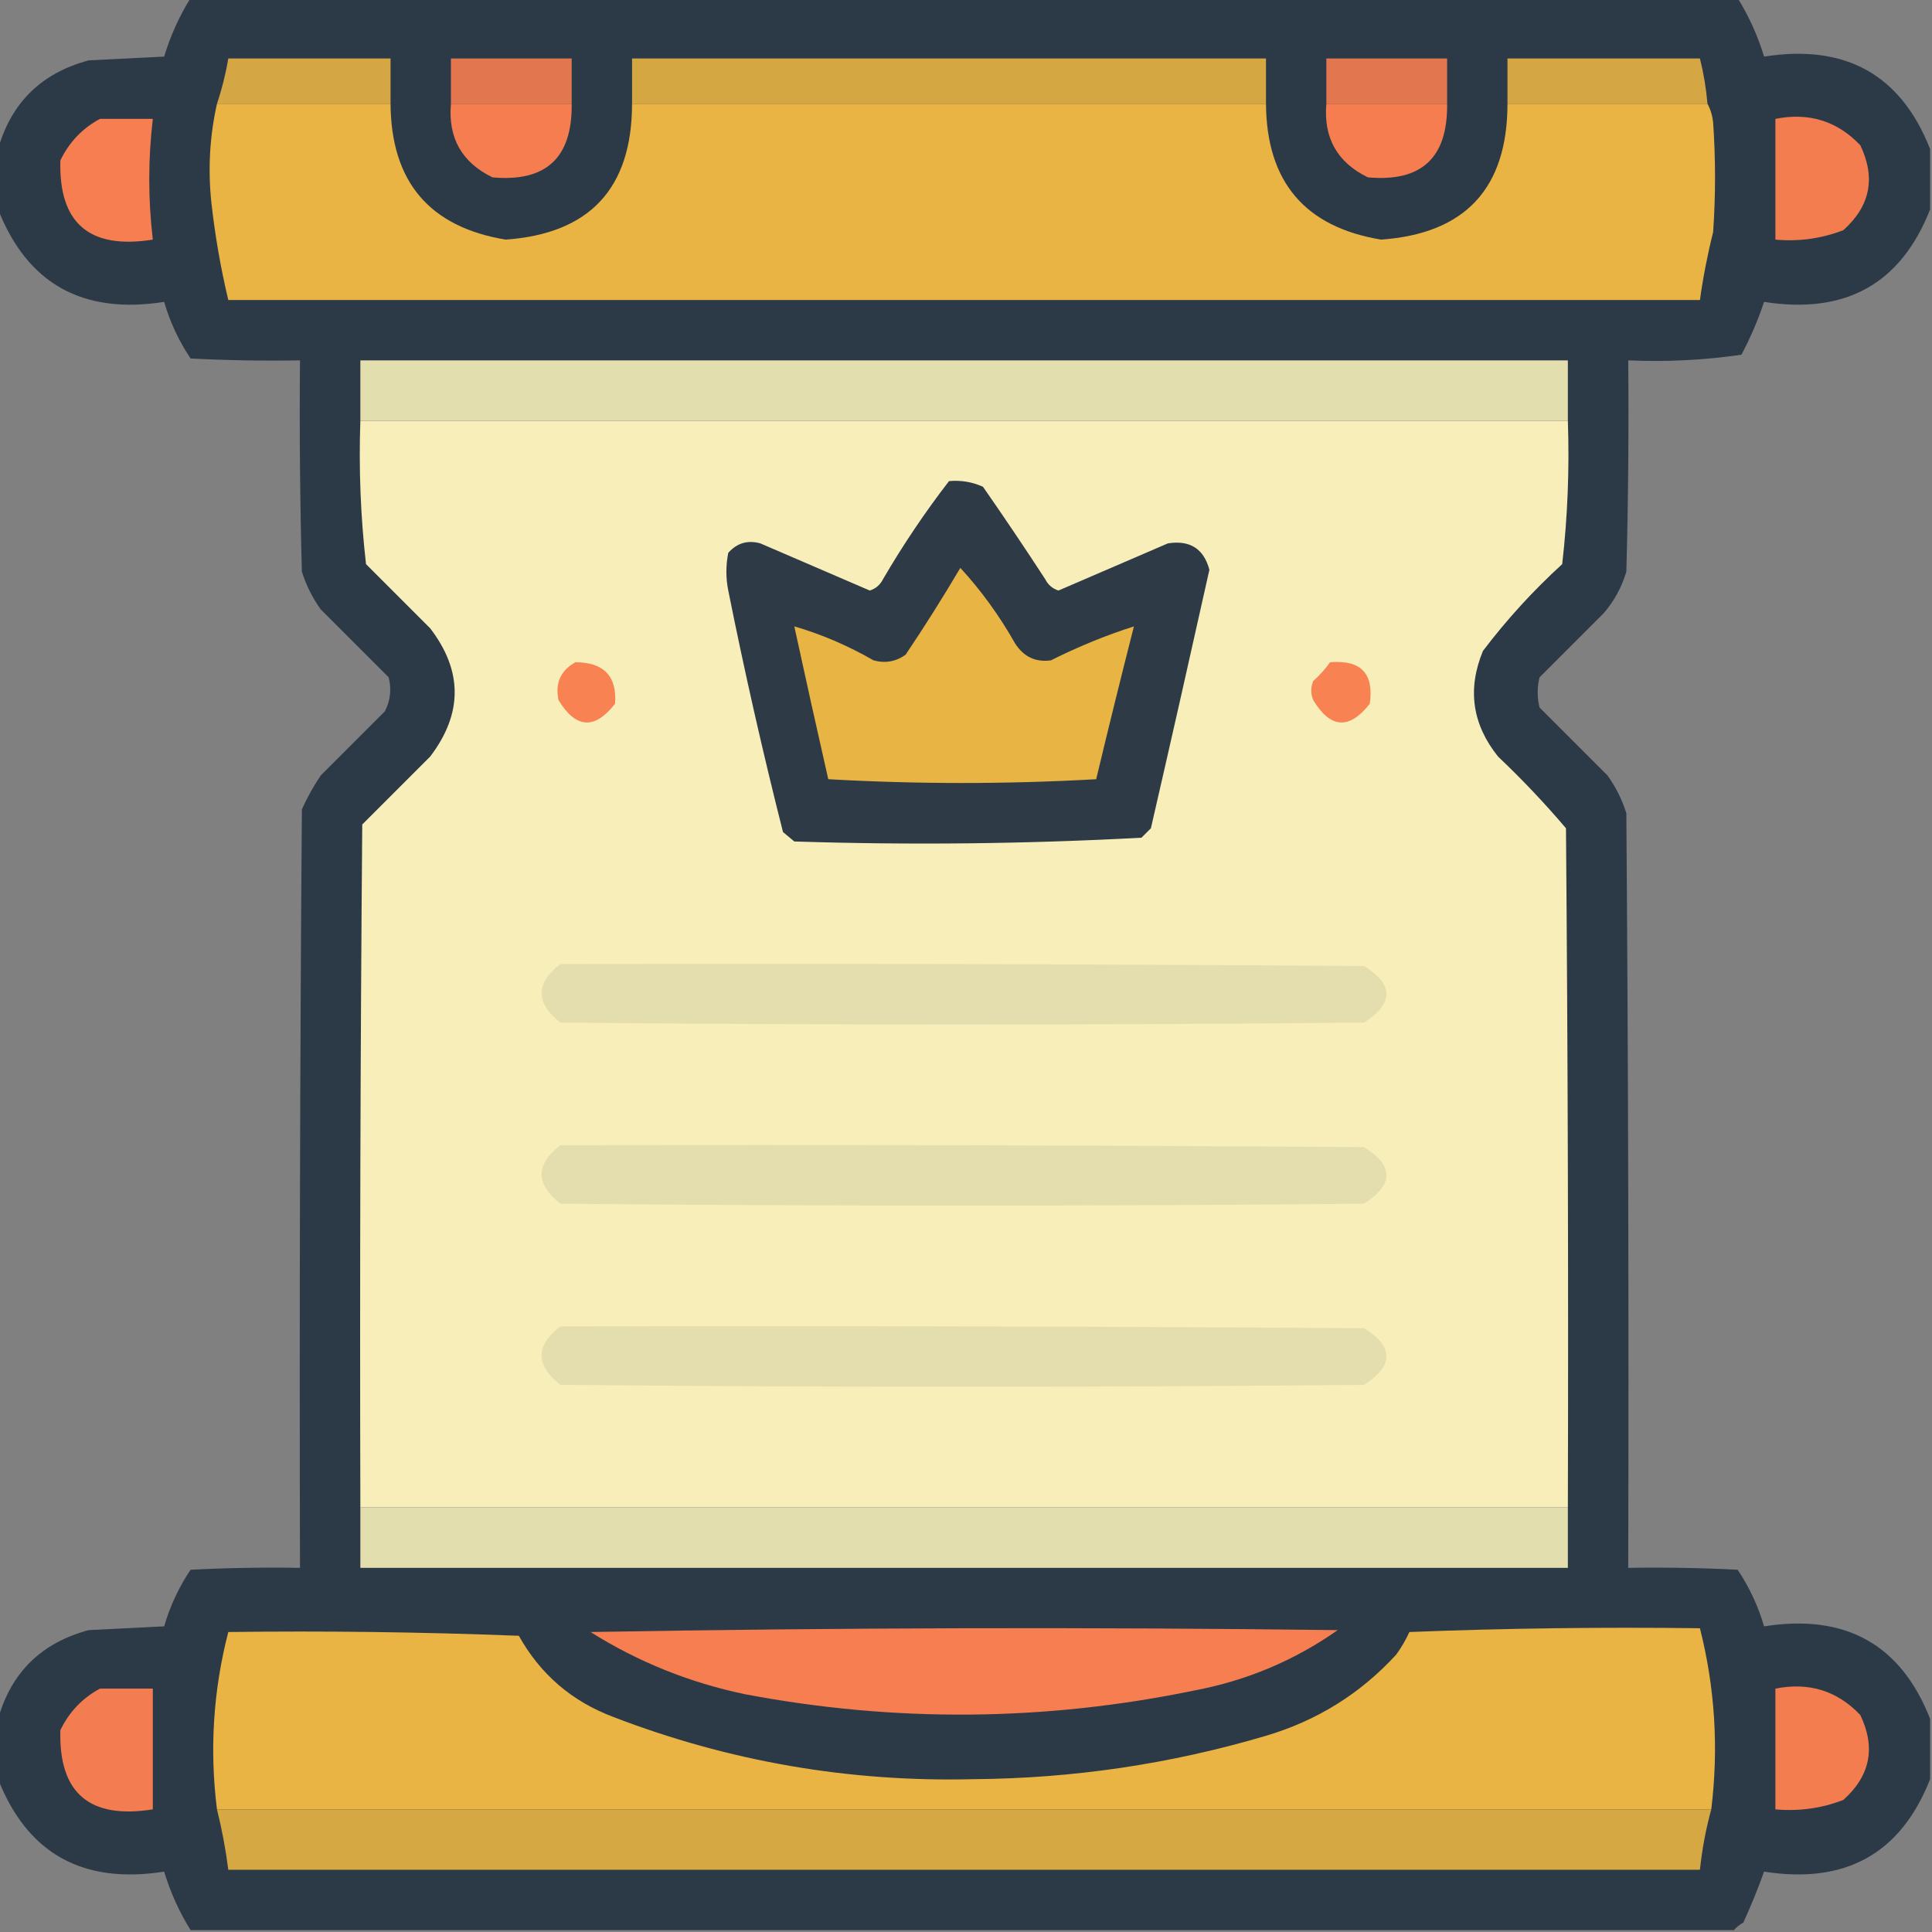 <?xml version="1.0" encoding="UTF-8"?>
<!DOCTYPE svg PUBLIC "-//W3C//DTD SVG 1.1//EN" "http://www.w3.org/Graphics/SVG/1.1/DTD/svg11.dtd">
<svg xmlns="http://www.w3.org/2000/svg" version="1.1" width="512px" height="512px" style="shape-rendering:geometricPrecision; text-rendering:geometricPrecision; image-rendering:optimizeQuality; fill-rule:evenodd; clip-rule:evenodd" xmlns:xlink="http://www.w3.org/1999/xlink">
<rect width="100%" height="100%" fill="#808080" stroke="none"/>
<g><path style="opacity:0.997" fill="#2c3a47" d="M 50.5,-0.5 C 187.167,-0.5 323.833,-0.5 460.5,-0.5C 463.504,4.338 465.837,9.504 467.5,15C 489.071,11.602 503.738,19.769 511.5,39.5C 511.5,44.833 511.5,50.167 511.5,55.5C 503.738,75.231 489.071,83.398 467.5,80C 465.89,84.831 463.89,89.498 461.5,94C 451.605,95.45 441.605,95.95 431.5,95.5C 431.667,114.17 431.5,132.836 431,151.5C 429.777,155.615 427.777,159.282 425,162.5C 419.333,168.167 413.667,173.833 408,179.5C 407.333,182.167 407.333,184.833 408,187.5C 414,193.5 420,199.5 426,205.5C 428.194,208.554 429.861,211.888 431,215.5C 431.5,282.166 431.667,348.833 431.5,415.5C 441.172,415.334 450.839,415.5 460.5,416C 463.602,420.636 465.935,425.636 467.5,431C 489.071,427.602 503.738,435.769 511.5,455.5C 511.5,460.833 511.5,466.167 511.5,471.5C 503.738,491.231 489.071,499.398 467.5,496C 465.867,500.563 464.033,505.063 462,509.5C 461.005,510.066 460.172,510.733 459.5,511.5C 323.167,511.5 186.833,511.5 50.5,511.5C 47.496,506.662 45.163,501.496 43.5,496C 21.929,499.398 7.262,491.231 -0.5,471.5C -0.5,466.167 -0.5,460.833 -0.5,455.5C 2.985,443.182 10.985,435.349 23.5,432C 30.167,431.667 36.833,431.333 43.5,431C 45.068,425.625 47.401,420.625 50.5,416C 60.161,415.5 69.828,415.334 79.5,415.5C 79.333,348.499 79.5,281.499 80,214.5C 81.413,211.339 83.08,208.339 85,205.5C 90.667,199.833 96.333,194.167 102,188.5C 103.457,185.634 103.79,182.634 103,179.5C 97,173.5 91,167.5 85,161.5C 82.806,158.446 81.139,155.112 80,151.5C 79.5,132.836 79.333,114.17 79.5,95.5C 69.828,95.666 60.161,95.5 50.5,95C 47.398,90.364 45.065,85.364 43.5,80C 21.929,83.398 7.262,75.231 -0.5,55.5C -0.5,50.167 -0.5,44.833 -0.5,39.5C 2.985,27.182 10.985,19.349 23.5,16C 30.167,15.667 36.833,15.333 43.5,15C 45.165,9.493 47.499,4.326 50.5,-0.5 Z"/></g>
<g><path style="opacity:1" fill="#d4a644" d="M 103.5,27.5 C 88.167,27.5 72.833,27.5 57.5,27.5C 58.809,23.596 59.809,19.596 60.5,15.5C 74.833,15.5 89.167,15.5 103.5,15.5C 103.5,19.5 103.5,23.5 103.5,27.5 Z"/></g>
<g><path style="opacity:1" fill="#e2774f" d="M 151.5,27.5 C 140.833,27.5 130.167,27.5 119.5,27.5C 119.5,23.5 119.5,19.5 119.5,15.5C 130.167,15.5 140.833,15.5 151.5,15.5C 151.5,19.5 151.5,23.5 151.5,27.5 Z"/></g>
<g><path style="opacity:1" fill="#d4a743" d="M 335.5,27.5 C 279.5,27.5 223.5,27.5 167.5,27.5C 167.5,23.5 167.5,19.5 167.5,15.5C 223.5,15.5 279.5,15.5 335.5,15.5C 335.5,19.5 335.5,23.5 335.5,27.5 Z"/></g>
<g><path style="opacity:1" fill="#e2774f" d="M 383.5,27.5 C 372.833,27.5 362.167,27.5 351.5,27.5C 351.5,23.5 351.5,19.5 351.5,15.5C 362.167,15.5 372.833,15.5 383.5,15.5C 383.5,19.5 383.5,23.5 383.5,27.5 Z"/></g>
<g><path style="opacity:1" fill="#d4a644" d="M 452.5,27.5 C 434.833,27.5 417.167,27.5 399.5,27.5C 399.5,23.5 399.5,19.5 399.5,15.5C 416.5,15.5 433.5,15.5 450.5,15.5C 451.486,19.443 452.152,23.443 452.5,27.5 Z"/></g>
<g><path style="opacity:1" fill="#e9b443" d="M 57.5,27.5 C 72.833,27.5 88.167,27.5 103.5,27.5C 103.638,48.159 113.805,60.159 134,63.5C 156.301,61.916 167.468,49.916 167.5,27.5C 223.5,27.5 279.5,27.5 335.5,27.5C 335.638,48.159 345.805,60.159 366,63.5C 388.301,61.916 399.468,49.916 399.5,27.5C 417.167,27.5 434.833,27.5 452.5,27.5C 453.302,28.952 453.802,30.618 454,32.5C 454.667,42.167 454.667,51.833 454,61.5C 452.511,67.453 451.344,73.453 450.5,79.5C 320.5,79.5 190.5,79.5 60.5,79.5C 58.464,70.952 56.964,62.285 56,53.5C 55.086,44.699 55.586,36.032 57.5,27.5 Z"/></g>
<g><path style="opacity:1" fill="#f57d50" d="M 119.5,27.5 C 130.167,27.5 140.833,27.5 151.5,27.5C 151.699,41.802 144.699,48.302 130.5,47C 122.377,43.038 118.711,36.538 119.5,27.5 Z"/></g>
<g><path style="opacity:1" fill="#f57d50" d="M 351.5,27.5 C 362.167,27.5 372.833,27.5 383.5,27.5C 383.699,41.802 376.699,48.302 362.5,47C 354.377,43.038 350.711,36.538 351.5,27.5 Z"/></g>
<g><path style="opacity:1" fill="#f67e50" d="M 26.5,31.5 C 31.167,31.5 35.833,31.5 40.5,31.5C 39.24,42.162 39.24,52.829 40.5,63.5C 23.688,66.172 15.521,59.172 16,42.5C 18.357,37.645 21.857,33.979 26.5,31.5 Z"/></g>
<g><path style="opacity:1" fill="#f47d50" d="M 470.5,31.5 C 479.399,29.738 486.899,32.071 493,38.5C 497.136,47.124 495.636,54.624 488.5,61C 482.732,63.228 476.732,64.061 470.5,63.5C 470.5,52.833 470.5,42.167 470.5,31.5 Z"/></g>
<g><path style="opacity:1" fill="#e3deae" d="M 415.5,111.5 C 308.833,111.5 202.167,111.5 95.5,111.5C 95.5,106.167 95.5,100.833 95.5,95.5C 202.167,95.5 308.833,95.5 415.5,95.5C 415.5,100.833 415.5,106.167 415.5,111.5 Z"/></g>
<g><path style="opacity:1" fill="#f7eeb9" d="M 95.5,111.5 C 202.167,111.5 308.833,111.5 415.5,111.5C 415.941,124.241 415.441,136.908 414,149.5C 406.262,156.568 399.262,164.234 393,172.5C 388.812,182.614 390.145,191.947 397,200.5C 403.366,206.531 409.366,212.864 415,219.5C 415.5,279.499 415.667,339.499 415.5,399.5C 308.833,399.5 202.167,399.5 95.5,399.5C 95.333,339.166 95.5,278.832 96,218.5C 102,212.5 108,206.5 114,200.5C 122.66,189.128 122.66,177.794 114,166.5C 108.333,160.833 102.667,155.167 97,149.5C 95.559,136.908 95.059,124.241 95.5,111.5 Z"/></g>
<g><path style="opacity:1" fill="#2e3b47" d="M 251.5,127.5 C 254.649,127.211 257.649,127.711 260.5,129C 266.124,137.08 271.624,145.247 277,153.5C 277.745,154.99 278.912,155.99 280.5,156.5C 290.162,152.336 299.828,148.17 309.5,144C 315.346,143.082 319.012,145.415 320.5,151C 315.412,173.851 310.246,196.684 305,219.5C 304.167,220.333 303.333,221.167 302.5,222C 271.919,223.651 241.253,223.984 210.5,223C 209.5,222.167 208.5,221.333 207.5,220.5C 202.132,199.294 197.299,177.961 193,156.5C 192.333,153.167 192.333,149.833 193,146.5C 195.317,143.903 198.15,143.07 201.5,144C 211.172,148.17 220.838,152.336 230.5,156.5C 232.088,155.99 233.255,154.99 234,153.5C 239.338,144.36 245.171,135.694 251.5,127.5 Z"/></g>
<g><path style="opacity:1" fill="#e8b443" d="M 254.5,150.5 C 260.025,156.501 264.858,163.168 269,170.5C 271.28,174.059 274.447,175.559 278.5,175C 285.717,171.381 293.05,168.381 300.5,166C 297.071,179.458 293.738,192.958 290.5,206.5C 266.833,207.833 243.167,207.833 219.5,206.5C 216.433,192.994 213.433,179.494 210.5,166C 217.706,168.092 224.706,171.092 231.5,175C 234.588,175.847 237.421,175.347 240,173.5C 245.084,165.932 249.917,158.265 254.5,150.5 Z"/></g>
<g><path style="opacity:1" fill="#f98253" d="M 152.5,175.5 C 160.033,175.529 163.533,179.196 163,186.5C 157.579,193.433 152.579,193.1 148,185.5C 147.077,181.017 148.577,177.683 152.5,175.5 Z"/></g>
<g><path style="opacity:1" fill="#f98253" d="M 352.5,175.5 C 360.658,174.823 364.158,178.49 363,186.5C 357.579,193.433 352.579,193.1 348,185.5C 347.333,183.833 347.333,182.167 348,180.5C 349.707,178.963 351.207,177.296 352.5,175.5 Z"/></g>
<g><path style="opacity:1" fill="#e4deaf" d="M 148.5,255.5 C 219.501,255.333 290.501,255.5 361.5,256C 369.393,260.91 369.393,265.91 361.5,271C 290.5,271.667 219.5,271.667 148.5,271C 141.875,265.754 141.875,260.587 148.5,255.5 Z"/></g>
<g><path style="opacity:1" fill="#e4deaf" d="M 148.5,303.5 C 219.501,303.333 290.501,303.5 361.5,304C 369.393,308.91 369.393,313.91 361.5,319C 290.5,319.667 219.5,319.667 148.5,319C 141.875,313.754 141.875,308.587 148.5,303.5 Z"/></g>
<g><path style="opacity:1" fill="#e4deaf" d="M 148.5,351.5 C 219.501,351.333 290.501,351.5 361.5,352C 369.393,356.91 369.393,361.91 361.5,367C 290.5,367.667 219.5,367.667 148.5,367C 141.875,361.754 141.875,356.587 148.5,351.5 Z"/></g>
<g><path style="opacity:1" fill="#e3deae" d="M 95.5,399.5 C 202.167,399.5 308.833,399.5 415.5,399.5C 415.5,404.833 415.5,410.167 415.5,415.5C 308.833,415.5 202.167,415.5 95.5,415.5C 95.5,410.167 95.5,404.833 95.5,399.5 Z"/></g>
<g><path style="opacity:1" fill="#f77e50" d="M 156.5,432.5 C 222.332,431.335 288.332,431.168 354.5,432C 343.054,440.043 330.387,445.377 316.5,448C 276.889,456.177 237.222,456.51 197.5,449C 182.771,445.929 169.105,440.429 156.5,432.5 Z"/></g>
<g><path style="opacity:1" fill="#e9b443" d="M 453.5,479.5 C 321.5,479.5 189.5,479.5 57.5,479.5C 55.508,463.625 56.508,447.958 60.5,432.5C 86.175,432.167 111.842,432.5 137.5,433.5C 143.202,443.7 151.535,450.867 162.5,455C 193.191,466.814 225.024,472.314 258,471.5C 284.416,471.307 310.249,467.474 335.5,460C 349.035,455.988 360.535,448.822 370,438.5C 371.366,436.63 372.533,434.63 373.5,432.5C 399.158,431.5 424.825,431.167 450.5,431.5C 454.493,447.302 455.493,463.302 453.5,479.5 Z"/></g>
<g><path style="opacity:1" fill="#f37d50" d="M 26.5,447.5 C 31.167,447.5 35.833,447.5 40.5,447.5C 40.5,458.167 40.5,468.833 40.5,479.5C 23.688,482.172 15.521,475.172 16,458.5C 18.357,453.645 21.857,449.979 26.5,447.5 Z"/></g>
<g><path style="opacity:1" fill="#f47d50" d="M 470.5,447.5 C 479.399,445.738 486.899,448.071 493,454.5C 497.136,463.124 495.636,470.624 488.5,477C 482.732,479.228 476.732,480.061 470.5,479.5C 470.5,468.833 470.5,458.167 470.5,447.5 Z"/></g>
<g><path style="opacity:1" fill="#d6a843" d="M 57.5,479.5 C 189.5,479.5 321.5,479.5 453.5,479.5C 452.07,484.743 451.07,490.076 450.5,495.5C 320.5,495.5 190.5,495.5 60.5,495.5C 59.818,490.107 58.818,484.773 57.5,479.5 Z"/></g>
</svg>

